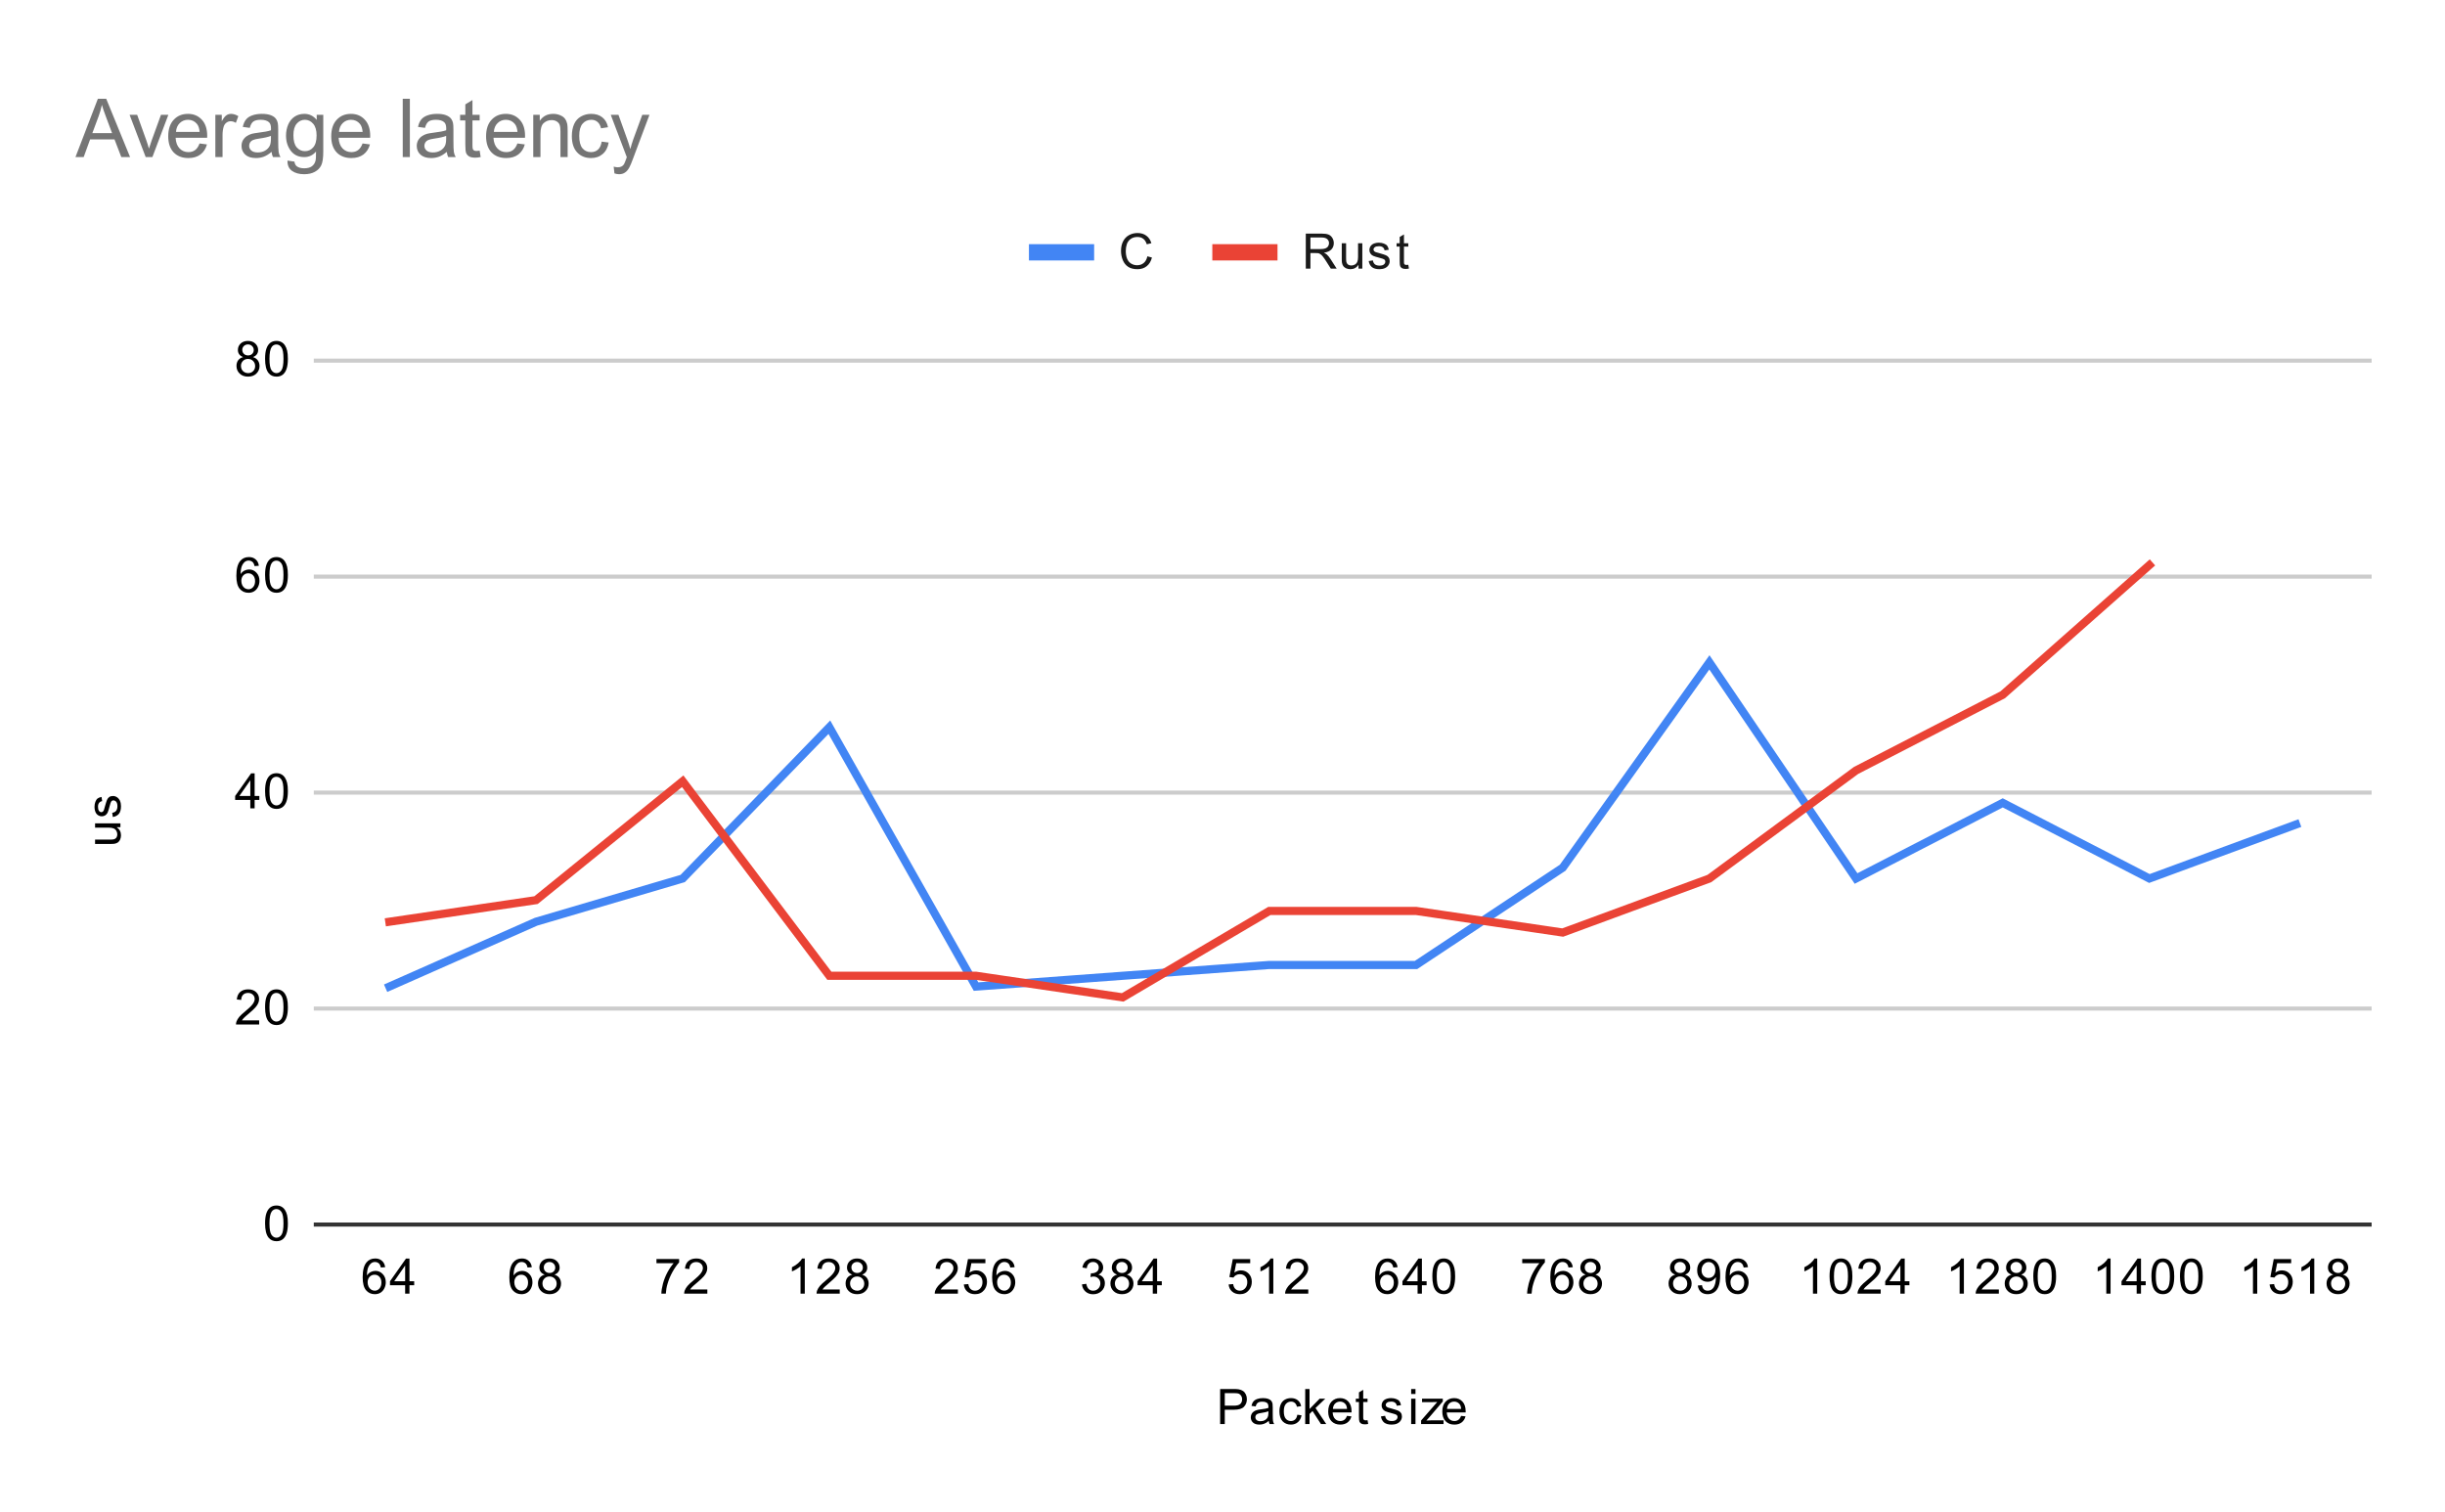 <svg version="1.1" viewBox="0.0 0.0 600.0 371.0" fill="none" stroke="none" stroke-linecap="square" stroke-miterlimit="10" width="600" height="371" xmlns:xlink="http://www.w3.org/1999/xlink" xmlns="http://www.w3.org/2000/svg"><path fill="#ffffff" d="M0 0L600.0 0L600.0 371.0L0 371.0L0 0Z" fill-rule="nonzero"/><path stroke="#333333" stroke-width="1.0" stroke-linecap="butt" d="M77.5 300.5L581.5 300.5" fill-rule="nonzero"/><path stroke="#cccccc" stroke-width="1.0" stroke-linecap="butt" d="M77.5 247.5L581.5 247.5" fill-rule="nonzero"/><path stroke="#cccccc" stroke-width="1.0" stroke-linecap="butt" d="M77.5 194.5L581.5 194.5" fill-rule="nonzero"/><path stroke="#cccccc" stroke-width="1.0" stroke-linecap="butt" d="M77.5 141.5L581.5 141.5" fill-rule="nonzero"/><path stroke="#cccccc" stroke-width="1.0" stroke-linecap="butt" d="M77.5 88.5L581.5 88.5" fill-rule="nonzero"/><clipPath id="id_0"><path d="M77.55 88.283L581.45 88.283L581.45 300.45L77.55 300.45L77.55 88.283Z" clip-rule="nonzero"/></clipPath><path stroke="#4285f4" stroke-width="2.0" stroke-linecap="butt" clip-path="url(#id_0)" d="M95.546 242.104L131.539 226.192L167.532 215.583L203.525 178.454L239.518 242.104L275.511 239.452L311.504 236.8L347.496 236.8L383.489 212.931L419.482 162.542L455.475 215.583L491.468 197.019L527.461 215.583L563.454 202.323" fill-rule="nonzero"/><path stroke="#ea4335" stroke-width="2.0" stroke-linecap="butt" clip-path="url(#id_0)" d="M95.546 226.192L131.539 220.887L167.532 191.715L203.525 239.452L239.518 239.452L275.511 244.756L311.504 223.54L347.496 223.54L383.489 228.844L419.482 215.583L455.475 189.062L491.468 170.498L527.461 138.673" fill-rule="nonzero"/><path fill="#000000" fill-opacity="0.0" clip-path="url(#id_0)" d="M98.546 242.104C98.546 243.761 97.203 245.104 95.546 245.104C93.89 245.104 92.546 243.761 92.546 242.104C92.546 240.447 93.89 239.104 95.546 239.104C97.203 239.104 98.546 240.447 98.546 242.104Z" fill-rule="nonzero"/><path fill="#000000" fill-opacity="0.0" clip-path="url(#id_0)" d="M134.539 226.192C134.539 227.849 133.196 229.192 131.539 229.192C129.882 229.192 128.539 227.849 128.539 226.192C128.539 224.535 129.882 223.192 131.539 223.192C133.196 223.192 134.539 224.535 134.539 226.192Z" fill-rule="nonzero"/><path fill="#000000" fill-opacity="0.0" clip-path="url(#id_0)" d="M170.532 215.583C170.532 217.24 169.189 218.583 167.532 218.583C165.875 218.583 164.532 217.24 164.532 215.583C164.532 213.926 165.875 212.583 167.532 212.583C169.189 212.583 170.532 213.926 170.532 215.583Z" fill-rule="nonzero"/><path fill="#000000" fill-opacity="0.0" clip-path="url(#id_0)" d="M206.525 178.454C206.525 180.111 205.182 181.454 203.525 181.454C201.868 181.454 200.525 180.111 200.525 178.454C200.525 176.797 201.868 175.454 203.525 175.454C205.182 175.454 206.525 176.797 206.525 178.454Z" fill-rule="nonzero"/><path fill="#000000" fill-opacity="0.0" clip-path="url(#id_0)" d="M242.518 242.104C242.518 243.761 241.175 245.104 239.518 245.104C237.861 245.104 236.518 243.761 236.518 242.104C236.518 240.447 237.861 239.104 239.518 239.104C241.175 239.104 242.518 240.447 242.518 242.104Z" fill-rule="nonzero"/><path fill="#000000" fill-opacity="0.0" clip-path="url(#id_0)" d="M278.511 239.452C278.511 241.109 277.168 242.452 275.511 242.452C273.854 242.452 272.511 241.109 272.511 239.452C272.511 237.795 273.854 236.452 275.511 236.452C277.168 236.452 278.511 237.795 278.511 239.452Z" fill-rule="nonzero"/><path fill="#000000" fill-opacity="0.0" clip-path="url(#id_0)" d="M314.504 236.8C314.504 238.457 313.16 239.8 311.504 239.8C309.847 239.8 308.504 238.457 308.504 236.8C308.504 235.143 309.847 233.8 311.504 233.8C313.16 233.8 314.504 235.143 314.504 236.8Z" fill-rule="nonzero"/><path fill="#000000" fill-opacity="0.0" clip-path="url(#id_0)" d="M350.496 236.8C350.496 238.457 349.153 239.8 347.496 239.8C345.84 239.8 344.496 238.457 344.496 236.8C344.496 235.143 345.84 233.8 347.496 233.8C349.153 233.8 350.496 235.143 350.496 236.8Z" fill-rule="nonzero"/><path fill="#000000" fill-opacity="0.0" clip-path="url(#id_0)" d="M386.489 212.931C386.489 214.588 385.146 215.931 383.489 215.931C381.832 215.931 380.489 214.588 380.489 212.931C380.489 211.274 381.832 209.931 383.489 209.931C385.146 209.931 386.489 211.274 386.489 212.931Z" fill-rule="nonzero"/><path fill="#000000" fill-opacity="0.0" clip-path="url(#id_0)" d="M422.482 162.542C422.482 164.199 421.139 165.542 419.482 165.542C417.825 165.542 416.482 164.199 416.482 162.542C416.482 160.885 417.825 159.542 419.482 159.542C421.139 159.542 422.482 160.885 422.482 162.542Z" fill-rule="nonzero"/><path fill="#000000" fill-opacity="0.0" clip-path="url(#id_0)" d="M458.475 215.583C458.475 217.24 457.132 218.583 455.475 218.583C453.818 218.583 452.475 217.24 452.475 215.583C452.475 213.926 453.818 212.583 455.475 212.583C457.132 212.583 458.475 213.926 458.475 215.583Z" fill-rule="nonzero"/><path fill="#000000" fill-opacity="0.0" clip-path="url(#id_0)" d="M494.468 197.019C494.468 198.676 493.125 200.019 491.468 200.019C489.811 200.019 488.468 198.676 488.468 197.019C488.468 195.362 489.811 194.019 491.468 194.019C493.125 194.019 494.468 195.362 494.468 197.019Z" fill-rule="nonzero"/><path fill="#000000" fill-opacity="0.0" clip-path="url(#id_0)" d="M530.461 215.583C530.461 217.24 529.118 218.583 527.461 218.583C525.804 218.583 524.461 217.24 524.461 215.583C524.461 213.926 525.804 212.583 527.461 212.583C529.118 212.583 530.461 213.926 530.461 215.583Z" fill-rule="nonzero"/><path fill="#000000" fill-opacity="0.0" clip-path="url(#id_0)" d="M566.454 202.323C566.454 203.98 565.11 205.323 563.454 205.323C561.797 205.323 560.454 203.98 560.454 202.323C560.454 200.666 561.797 199.323 563.454 199.323C565.11 199.323 566.454 200.666 566.454 202.323Z" fill-rule="nonzero"/><path fill="#000000" fill-opacity="0.0" clip-path="url(#id_0)" d="M98.546 226.192C98.546 227.849 97.203 229.192 95.546 229.192C93.89 229.192 92.546 227.849 92.546 226.192C92.546 224.535 93.89 223.192 95.546 223.192C97.203 223.192 98.546 224.535 98.546 226.192Z" fill-rule="nonzero"/><path fill="#000000" fill-opacity="0.0" clip-path="url(#id_0)" d="M134.539 220.887C134.539 222.544 133.196 223.887 131.539 223.887C129.882 223.887 128.539 222.544 128.539 220.887C128.539 219.231 129.882 217.887 131.539 217.887C133.196 217.887 134.539 219.231 134.539 220.887Z" fill-rule="nonzero"/><path fill="#000000" fill-opacity="0.0" clip-path="url(#id_0)" d="M170.532 191.715C170.532 193.371 169.189 194.715 167.532 194.715C165.875 194.715 164.532 193.371 164.532 191.715C164.532 190.058 165.875 188.715 167.532 188.715C169.189 188.715 170.532 190.058 170.532 191.715Z" fill-rule="nonzero"/><path fill="#000000" fill-opacity="0.0" clip-path="url(#id_0)" d="M206.525 239.452C206.525 241.109 205.182 242.452 203.525 242.452C201.868 242.452 200.525 241.109 200.525 239.452C200.525 237.795 201.868 236.452 203.525 236.452C205.182 236.452 206.525 237.795 206.525 239.452Z" fill-rule="nonzero"/><path fill="#000000" fill-opacity="0.0" clip-path="url(#id_0)" d="M242.518 239.452C242.518 241.109 241.175 242.452 239.518 242.452C237.861 242.452 236.518 241.109 236.518 239.452C236.518 237.795 237.861 236.452 239.518 236.452C241.175 236.452 242.518 237.795 242.518 239.452Z" fill-rule="nonzero"/><path fill="#000000" fill-opacity="0.0" clip-path="url(#id_0)" d="M278.511 244.756C278.511 246.413 277.168 247.756 275.511 247.756C273.854 247.756 272.511 246.413 272.511 244.756C272.511 243.099 273.854 241.756 275.511 241.756C277.168 241.756 278.511 243.099 278.511 244.756Z" fill-rule="nonzero"/><path fill="#000000" fill-opacity="0.0" clip-path="url(#id_0)" d="M314.504 223.54C314.504 225.196 313.16 226.54 311.504 226.54C309.847 226.54 308.504 225.196 308.504 223.54C308.504 221.883 309.847 220.54 311.504 220.54C313.16 220.54 314.504 221.883 314.504 223.54Z" fill-rule="nonzero"/><path fill="#000000" fill-opacity="0.0" clip-path="url(#id_0)" d="M350.496 223.54C350.496 225.196 349.153 226.54 347.496 226.54C345.84 226.54 344.496 225.196 344.496 223.54C344.496 221.883 345.84 220.54 347.496 220.54C349.153 220.54 350.496 221.883 350.496 223.54Z" fill-rule="nonzero"/><path fill="#000000" fill-opacity="0.0" clip-path="url(#id_0)" d="M386.489 228.844C386.489 230.501 385.146 231.844 383.489 231.844C381.832 231.844 380.489 230.501 380.489 228.844C380.489 227.187 381.832 225.844 383.489 225.844C385.146 225.844 386.489 227.187 386.489 228.844Z" fill-rule="nonzero"/><path fill="#000000" fill-opacity="0.0" clip-path="url(#id_0)" d="M422.482 215.583C422.482 217.24 421.139 218.583 419.482 218.583C417.825 218.583 416.482 217.24 416.482 215.583C416.482 213.926 417.825 212.583 419.482 212.583C421.139 212.583 422.482 213.926 422.482 215.583Z" fill-rule="nonzero"/><path fill="#000000" fill-opacity="0.0" clip-path="url(#id_0)" d="M458.475 189.062C458.475 190.719 457.132 192.062 455.475 192.062C453.818 192.062 452.475 190.719 452.475 189.062C452.475 187.406 453.818 186.062 455.475 186.062C457.132 186.062 458.475 187.406 458.475 189.062Z" fill-rule="nonzero"/><path fill="#000000" fill-opacity="0.0" clip-path="url(#id_0)" d="M494.468 170.498C494.468 172.155 493.125 173.498 491.468 173.498C489.811 173.498 488.468 172.155 488.468 170.498C488.468 168.841 489.811 167.498 491.468 167.498C493.125 167.498 494.468 168.841 494.468 170.498Z" fill-rule="nonzero"/><path fill="#000000" fill-opacity="0.0" clip-path="url(#id_0)" d="M530.461 138.673C530.461 140.33 529.118 141.673 527.461 141.673C525.804 141.673 524.461 140.33 524.461 138.673C524.461 137.016 525.804 135.673 527.461 135.673C529.118 135.673 530.461 137.016 530.461 138.673Z" fill-rule="nonzero"/><path fill="#000000" d="M299.422 349.45L299.422 340.856L302.672 340.856Q303.516 340.856 303.969 340.934Q304.609 341.044 305.031 341.341Q305.469 341.637 305.719 342.169Q305.984 342.7 305.984 343.341Q305.984 344.434 305.281 345.2Q304.594 345.95 302.766 345.95L300.562 345.95L300.562 349.45L299.422 349.45ZM300.562 344.95L302.781 344.95Q303.891 344.95 304.344 344.544Q304.812 344.122 304.812 343.372Q304.812 342.841 304.531 342.466Q304.266 342.075 303.828 341.95Q303.531 341.872 302.766 341.872L300.562 341.872L300.562 344.95ZM311.359 348.684Q310.766 349.184 310.219 349.387Q309.688 349.591 309.062 349.591Q308.031 349.591 307.484 349.091Q306.938 348.591 306.938 347.809Q306.938 347.356 307.141 346.981Q307.344 346.591 307.688 346.372Q308.031 346.137 308.453 346.028Q308.75 345.934 309.391 345.856Q310.656 345.716 311.266 345.497Q311.266 345.278 311.266 345.231Q311.266 344.575 310.969 344.309Q310.562 343.966 309.766 343.966Q309.031 343.966 308.672 344.231Q308.312 344.481 308.141 345.137L307.109 344.997Q307.25 344.341 307.578 343.934Q307.906 343.528 308.516 343.309Q309.125 343.091 309.922 343.091Q310.719 343.091 311.219 343.278Q311.719 343.466 311.953 343.747Q312.188 344.028 312.281 344.466Q312.328 344.731 312.328 345.434L312.328 346.841Q312.328 348.309 312.391 348.7Q312.469 349.091 312.672 349.45L311.562 349.45Q311.406 349.122 311.359 348.684ZM311.266 346.325Q310.688 346.559 309.547 346.731Q308.891 346.825 308.625 346.95Q308.359 347.059 308.203 347.278Q308.062 347.497 308.062 347.778Q308.062 348.2 308.375 348.481Q308.703 348.762 309.312 348.762Q309.922 348.762 310.391 348.497Q310.875 348.231 311.094 347.762Q311.266 347.403 311.266 346.716L311.266 346.325ZM318.359 347.169L319.391 347.309Q319.219 348.372 318.516 348.981Q317.812 349.591 316.797 349.591Q315.516 349.591 314.734 348.762Q313.969 347.919 313.969 346.356Q313.969 345.356 314.297 344.606Q314.641 343.841 315.312 343.466Q316.0 343.091 316.812 343.091Q317.812 343.091 318.453 343.606Q319.109 344.106 319.297 345.059L318.266 345.216Q318.125 344.591 317.75 344.278Q317.375 343.95 316.844 343.95Q316.047 343.95 315.547 344.528Q315.047 345.091 315.047 346.325Q315.047 347.591 315.531 348.153Q316.016 348.716 316.781 348.716Q317.406 348.716 317.812 348.341Q318.234 347.966 318.359 347.169ZM320.297 349.45L320.297 340.856L321.359 340.856L321.359 345.762L323.844 343.231L325.219 343.231L322.828 345.528L325.453 349.45L324.156 349.45L322.094 346.262L321.359 346.981L321.359 349.45L320.297 349.45ZM330.547 347.45L331.641 347.575Q331.391 348.528 330.688 349.059Q329.984 349.591 328.906 349.591Q327.547 349.591 326.734 348.747Q325.938 347.903 325.938 346.387Q325.938 344.825 326.75 343.966Q327.562 343.091 328.844 343.091Q330.094 343.091 330.875 343.934Q331.672 344.778 331.672 346.325Q331.672 346.419 331.672 346.606L327.031 346.606Q327.094 347.637 327.609 348.184Q328.125 348.716 328.906 348.716Q329.484 348.716 329.891 348.419Q330.312 348.106 330.547 347.45ZM327.094 345.747L330.562 345.747Q330.5 344.95 330.172 344.559Q329.656 343.95 328.859 343.95Q328.125 343.95 327.625 344.434Q327.141 344.919 327.094 345.747ZM335.594 348.512L335.75 349.434Q335.297 349.528 334.953 349.528Q334.375 349.528 334.062 349.356Q333.75 349.169 333.609 348.872Q333.484 348.575 333.484 347.622L333.484 344.044L332.719 344.044L332.719 343.231L333.484 343.231L333.484 341.684L334.531 341.059L334.531 343.231L335.594 343.231L335.594 344.044L334.531 344.044L334.531 347.684Q334.531 348.137 334.578 348.262Q334.641 348.387 334.766 348.466Q334.891 348.544 335.125 348.544Q335.312 348.544 335.594 348.512ZM338.875 347.591L339.906 347.434Q340.0 348.059 340.391 348.387Q340.797 348.716 341.531 348.716Q342.25 348.716 342.594 348.434Q342.953 348.137 342.953 347.731Q342.953 347.372 342.641 347.169Q342.422 347.028 341.562 346.809Q340.406 346.512 339.953 346.309Q339.516 346.091 339.281 345.716Q339.047 345.341 339.047 344.872Q339.047 344.466 339.234 344.106Q339.422 343.747 339.75 343.512Q340.0 343.341 340.422 343.216Q340.844 343.091 341.344 343.091Q342.062 343.091 342.609 343.309Q343.172 343.512 343.438 343.872Q343.703 344.231 343.797 344.825L342.766 344.966Q342.703 344.497 342.359 344.231Q342.031 343.95 341.406 343.95Q340.688 343.95 340.375 344.2Q340.062 344.434 340.062 344.762Q340.062 344.966 340.188 345.122Q340.328 345.294 340.594 345.403Q340.75 345.466 341.531 345.669Q342.656 345.981 343.094 346.169Q343.531 346.356 343.781 346.716Q344.031 347.075 344.031 347.622Q344.031 348.153 343.719 348.622Q343.422 349.075 342.844 349.341Q342.266 349.591 341.531 349.591Q340.312 349.591 339.672 349.091Q339.047 348.575 338.875 347.591ZM346.297 342.075L346.297 340.856L347.359 340.856L347.359 342.075L346.297 342.075ZM346.297 349.45L346.297 343.231L347.359 343.231L347.359 349.45L346.297 349.45ZM348.734 349.45L348.734 348.591L352.703 344.044Q352.016 344.075 351.5 344.075L348.969 344.075L348.969 343.231L354.062 343.231L354.062 343.919L350.688 347.872L350.031 348.591Q350.75 348.544 351.359 348.544L354.25 348.544L354.25 349.45L348.734 349.45ZM358.547 347.45L359.641 347.575Q359.391 348.528 358.688 349.059Q357.984 349.591 356.906 349.591Q355.547 349.591 354.734 348.747Q353.938 347.903 353.938 346.387Q353.938 344.825 354.75 343.966Q355.562 343.091 356.844 343.091Q358.094 343.091 358.875 343.934Q359.672 344.778 359.672 346.325Q359.672 346.419 359.672 346.606L355.031 346.606Q355.094 347.637 355.609 348.184Q356.125 348.716 356.906 348.716Q357.484 348.716 357.891 348.419Q358.312 348.106 358.547 347.45ZM355.094 345.747L358.562 345.747Q358.5 344.95 358.172 344.559Q357.656 343.95 356.859 343.95Q356.125 343.95 355.625 344.434Q355.141 344.919 355.094 345.747Z" fill-rule="nonzero"/><path fill="#000000" d="M29.55 202.992L28.628 202.992Q29.691 203.726 29.691 204.976Q29.691 205.523 29.488 206.007Q29.269 206.476 28.956 206.71Q28.628 206.945 28.159 207.039Q27.863 207.101 27.175 207.101L23.331 207.101L23.331 206.039L26.784 206.039Q27.597 206.039 27.894 205.976Q28.3 205.882 28.55 205.57Q28.784 205.242 28.784 204.757Q28.784 204.289 28.55 203.882Q28.3 203.46 27.878 203.289Q27.456 203.101 26.659 203.101L23.331 203.101L23.331 202.054L29.55 202.054L29.55 202.992ZM27.691 200.492L27.534 199.46Q28.159 199.367 28.488 198.976Q28.816 198.57 28.816 197.835Q28.816 197.117 28.534 196.773Q28.238 196.414 27.831 196.414Q27.472 196.414 27.269 196.726Q27.128 196.945 26.909 197.804Q26.613 198.96 26.409 199.414Q26.191 199.851 25.816 200.085Q25.441 200.32 24.972 200.32Q24.566 200.32 24.206 200.132Q23.847 199.945 23.613 199.617Q23.441 199.367 23.316 198.945Q23.191 198.523 23.191 198.023Q23.191 197.304 23.409 196.757Q23.613 196.195 23.972 195.929Q24.331 195.664 24.925 195.57L25.066 196.601Q24.597 196.664 24.331 197.007Q24.05 197.335 24.05 197.96Q24.05 198.679 24.3 198.992Q24.534 199.304 24.863 199.304Q25.066 199.304 25.222 199.179Q25.394 199.039 25.503 198.773Q25.566 198.617 25.769 197.835Q26.081 196.71 26.269 196.273Q26.456 195.835 26.816 195.585Q27.175 195.335 27.722 195.335Q28.253 195.335 28.722 195.648Q29.175 195.945 29.441 196.523Q29.691 197.101 29.691 197.835Q29.691 199.054 29.191 199.695Q28.675 200.32 27.691 200.492Z" fill-rule="nonzero"/><path fill="#000000" d="M65.05 300.216Q65.05 298.684 65.362 297.762Q65.675 296.825 66.284 296.325Q66.909 295.825 67.847 295.825Q68.534 295.825 69.05 296.106Q69.581 296.387 69.925 296.919Q70.269 297.434 70.456 298.184Q70.644 298.934 70.644 300.216Q70.644 301.731 70.331 302.653Q70.034 303.575 69.409 304.091Q68.8 304.591 67.847 304.591Q66.612 304.591 65.894 303.7Q65.05 302.637 65.05 300.216ZM66.128 300.216Q66.128 302.325 66.628 303.028Q67.128 303.731 67.847 303.731Q68.581 303.731 69.066 303.028Q69.566 302.325 69.566 300.216Q69.566 298.091 69.066 297.403Q68.581 296.7 67.831 296.7Q67.112 296.7 66.675 297.309Q66.128 298.091 66.128 300.216Z" fill-rule="nonzero"/><path fill="#000000" d="M63.597 250.393L63.597 251.408L57.909 251.408Q57.909 251.033 58.034 250.674Q58.253 250.096 58.722 249.533Q59.206 248.971 60.112 248.236Q61.519 247.08 62.003 246.408Q62.503 245.736 62.503 245.143Q62.503 244.518 62.05 244.096Q61.597 243.658 60.878 243.658Q60.112 243.658 59.659 244.111Q59.206 244.565 59.191 245.377L58.112 245.268Q58.222 244.049 58.941 243.424Q59.675 242.783 60.909 242.783Q62.144 242.783 62.862 243.471Q63.581 244.158 63.581 245.174Q63.581 245.69 63.362 246.19Q63.159 246.674 62.659 247.236Q62.175 247.783 61.05 248.736Q60.097 249.533 59.816 249.83Q59.55 250.111 59.378 250.393L63.597 250.393ZM65.05 247.174Q65.05 245.643 65.362 244.721Q65.675 243.783 66.284 243.283Q66.909 242.783 67.847 242.783Q68.534 242.783 69.05 243.065Q69.581 243.346 69.925 243.877Q70.269 244.393 70.456 245.143Q70.644 245.893 70.644 247.174Q70.644 248.69 70.331 249.611Q70.034 250.533 69.409 251.049Q68.8 251.549 67.847 251.549Q66.612 251.549 65.894 250.658Q65.05 249.596 65.05 247.174ZM66.128 247.174Q66.128 249.283 66.628 249.986Q67.128 250.69 67.847 250.69Q68.581 250.69 69.066 249.986Q69.566 249.283 69.566 247.174Q69.566 245.049 69.066 244.361Q68.581 243.658 67.831 243.658Q67.112 243.658 66.675 244.268Q66.128 245.049 66.128 247.174Z" fill-rule="nonzero"/><path fill="#000000" d="M61.425 198.367L61.425 196.304L57.706 196.304L57.706 195.335L61.628 189.773L62.487 189.773L62.487 195.335L63.644 195.335L63.644 196.304L62.487 196.304L62.487 198.367L61.425 198.367ZM61.425 195.335L61.425 191.476L58.737 195.335L61.425 195.335ZM65.05 194.132Q65.05 192.601 65.362 191.679Q65.675 190.742 66.284 190.242Q66.909 189.742 67.847 189.742Q68.534 189.742 69.05 190.023Q69.581 190.304 69.925 190.835Q70.269 191.351 70.456 192.101Q70.644 192.851 70.644 194.132Q70.644 195.648 70.331 196.57Q70.034 197.492 69.409 198.007Q68.8 198.507 67.847 198.507Q66.612 198.507 65.894 197.617Q65.05 196.554 65.05 194.132ZM66.128 194.132Q66.128 196.242 66.628 196.945Q67.128 197.648 67.847 197.648Q68.581 197.648 69.066 196.945Q69.566 196.242 69.566 194.132Q69.566 192.007 69.066 191.32Q68.581 190.617 67.831 190.617Q67.112 190.617 66.675 191.226Q66.128 192.007 66.128 194.132Z" fill-rule="nonzero"/><path fill="#000000" d="M63.519 138.841L62.472 138.919Q62.331 138.294 62.081 138.012Q61.644 137.559 61.019 137.559Q60.519 137.559 60.128 137.841Q59.644 138.216 59.347 138.919Q59.066 139.606 59.05 140.887Q59.425 140.309 59.972 140.028Q60.534 139.747 61.144 139.747Q62.191 139.747 62.925 140.528Q63.675 141.309 63.675 142.528Q63.675 143.341 63.316 144.044Q62.972 144.731 62.362 145.106Q61.753 145.466 60.987 145.466Q59.659 145.466 58.831 144.497Q58.003 143.528 58.003 141.309Q58.003 138.809 58.925 137.684Q59.722 136.7 61.081 136.7Q62.097 136.7 62.737 137.278Q63.394 137.841 63.519 138.841ZM59.222 142.544Q59.222 143.091 59.441 143.591Q59.675 144.075 60.081 144.341Q60.503 144.606 60.972 144.606Q61.628 144.606 62.112 144.075Q62.597 143.528 62.597 142.606Q62.597 141.716 62.112 141.2Q61.644 140.684 60.925 140.684Q60.206 140.684 59.706 141.2Q59.222 141.716 59.222 142.544ZM65.05 141.091Q65.05 139.559 65.362 138.637Q65.675 137.7 66.284 137.2Q66.909 136.7 67.847 136.7Q68.534 136.7 69.05 136.981Q69.581 137.262 69.925 137.794Q70.269 138.309 70.456 139.059Q70.644 139.809 70.644 141.091Q70.644 142.606 70.331 143.528Q70.034 144.45 69.409 144.966Q68.8 145.466 67.847 145.466Q66.612 145.466 65.894 144.575Q65.05 143.512 65.05 141.091ZM66.128 141.091Q66.128 143.2 66.628 143.903Q67.128 144.606 67.847 144.606Q68.581 144.606 69.066 143.903Q69.566 143.2 69.566 141.091Q69.566 138.966 69.066 138.278Q68.581 137.575 67.831 137.575Q67.112 137.575 66.675 138.184Q66.128 138.966 66.128 141.091Z" fill-rule="nonzero"/><path fill="#000000" d="M59.675 87.627Q59.019 87.377 58.691 86.94Q58.378 86.486 58.378 85.877Q58.378 84.94 59.05 84.299Q59.737 83.658 60.847 83.658Q61.972 83.658 62.659 84.315Q63.347 84.971 63.347 85.908Q63.347 86.502 63.034 86.94Q62.722 87.377 62.081 87.627Q62.878 87.877 63.284 88.455Q63.691 89.033 63.691 89.83Q63.691 90.924 62.909 91.674Q62.144 92.424 60.862 92.424Q59.597 92.424 58.816 91.674Q58.034 90.924 58.034 89.799Q58.034 88.955 58.456 88.393Q58.894 87.83 59.675 87.627ZM59.456 85.83Q59.456 86.44 59.847 86.83Q60.253 87.221 60.878 87.221Q61.487 87.221 61.878 86.846Q62.269 86.455 62.269 85.893Q62.269 85.315 61.862 84.924Q61.456 84.518 60.862 84.518Q60.253 84.518 59.847 84.908Q59.456 85.299 59.456 85.83ZM59.128 89.799Q59.128 90.252 59.331 90.674Q59.55 91.096 59.972 91.33Q60.394 91.565 60.878 91.565Q61.628 91.565 62.112 91.08Q62.612 90.596 62.612 89.846Q62.612 89.08 62.112 88.58Q61.612 88.08 60.847 88.08Q60.097 88.08 59.612 88.58Q59.128 89.065 59.128 89.799ZM65.05 88.049Q65.05 86.518 65.362 85.596Q65.675 84.658 66.284 84.158Q66.909 83.658 67.847 83.658Q68.534 83.658 69.05 83.94Q69.581 84.221 69.925 84.752Q70.269 85.268 70.456 86.018Q70.644 86.768 70.644 88.049Q70.644 89.565 70.331 90.486Q70.034 91.408 69.409 91.924Q68.8 92.424 67.847 92.424Q66.612 92.424 65.894 91.533Q65.05 90.471 65.05 88.049ZM66.128 88.049Q66.128 90.158 66.628 90.861Q67.128 91.565 67.847 91.565Q68.581 91.565 69.066 90.861Q69.566 90.158 69.566 88.049Q69.566 85.924 69.066 85.236Q68.581 84.533 67.831 84.533Q67.112 84.533 66.675 85.143Q66.128 85.924 66.128 88.049Z" fill-rule="nonzero"/><path fill="#000000" d="M94.515 310.966L93.468 311.044Q93.328 310.419 93.078 310.137Q92.64 309.684 92.015 309.684Q91.515 309.684 91.125 309.966Q90.64 310.341 90.343 311.044Q90.062 311.731 90.046 313.012Q90.421 312.434 90.968 312.153Q91.531 311.872 92.14 311.872Q93.187 311.872 93.921 312.653Q94.671 313.434 94.671 314.653Q94.671 315.466 94.312 316.169Q93.968 316.856 93.359 317.231Q92.75 317.591 91.984 317.591Q90.656 317.591 89.828 316.622Q89 315.653 89 313.434Q89 310.934 89.921 309.809Q90.718 308.825 92.078 308.825Q93.093 308.825 93.734 309.403Q94.39 309.966 94.515 310.966ZM90.218 314.669Q90.218 315.216 90.437 315.716Q90.671 316.2 91.078 316.466Q91.5 316.731 91.968 316.731Q92.625 316.731 93.109 316.2Q93.593 315.653 93.593 314.731Q93.593 313.841 93.109 313.325Q92.64 312.809 91.921 312.809Q91.203 312.809 90.703 313.325Q90.218 313.841 90.218 314.669ZM99.421 317.45L99.421 315.387L95.703 315.387L95.703 314.419L99.625 308.856L100.484 308.856L100.484 314.419L101.64 314.419L101.64 315.387L100.484 315.387L100.484 317.45L99.421 317.45ZM99.421 314.419L99.421 310.559L96.734 314.419L99.421 314.419Z" fill-rule="nonzero"/><path fill="#000000" d="M130.508 310.966L129.461 311.044Q129.321 310.419 129.071 310.137Q128.633 309.684 128.008 309.684Q127.508 309.684 127.117 309.966Q126.633 310.341 126.336 311.044Q126.055 311.731 126.039 313.012Q126.414 312.434 126.961 312.153Q127.524 311.872 128.133 311.872Q129.18 311.872 129.914 312.653Q130.664 313.434 130.664 314.653Q130.664 315.466 130.305 316.169Q129.961 316.856 129.352 317.231Q128.742 317.591 127.977 317.591Q126.649 317.591 125.821 316.622Q124.992 315.653 124.992 313.434Q124.992 310.934 125.914 309.809Q126.711 308.825 128.071 308.825Q129.086 308.825 129.727 309.403Q130.383 309.966 130.508 310.966ZM126.211 314.669Q126.211 315.216 126.43 315.716Q126.664 316.2 127.071 316.466Q127.492 316.731 127.961 316.731Q128.617 316.731 129.102 316.2Q129.586 315.653 129.586 314.731Q129.586 313.841 129.102 313.325Q128.633 312.809 127.914 312.809Q127.196 312.809 126.696 313.325Q126.211 313.841 126.211 314.669ZM133.664 312.794Q133.008 312.544 132.68 312.106Q132.367 311.653 132.367 311.044Q132.367 310.106 133.039 309.466Q133.727 308.825 134.836 308.825Q135.961 308.825 136.649 309.481Q137.336 310.137 137.336 311.075Q137.336 311.669 137.024 312.106Q136.711 312.544 136.071 312.794Q136.867 313.044 137.274 313.622Q137.68 314.2 137.68 314.997Q137.68 316.091 136.899 316.841Q136.133 317.591 134.852 317.591Q133.586 317.591 132.805 316.841Q132.024 316.091 132.024 314.966Q132.024 314.122 132.446 313.559Q132.883 312.997 133.664 312.794ZM133.446 310.997Q133.446 311.606 133.836 311.997Q134.242 312.387 134.867 312.387Q135.477 312.387 135.867 312.012Q136.258 311.622 136.258 311.059Q136.258 310.481 135.852 310.091Q135.446 309.684 134.852 309.684Q134.242 309.684 133.836 310.075Q133.446 310.466 133.446 310.997ZM133.117 314.966Q133.117 315.419 133.321 315.841Q133.539 316.262 133.961 316.497Q134.383 316.731 134.867 316.731Q135.617 316.731 136.102 316.247Q136.602 315.762 136.602 315.012Q136.602 314.247 136.102 313.747Q135.602 313.247 134.836 313.247Q134.086 313.247 133.602 313.747Q133.117 314.231 133.117 314.966Z" fill-rule="nonzero"/><path fill="#000000" d="M161.095 309.981L161.095 308.966L166.657 308.966L166.657 309.794Q165.845 310.669 165.032 312.122Q164.235 313.559 163.798 315.091Q163.47 316.169 163.392 317.45L162.298 317.45Q162.313 316.434 162.688 314.997Q163.079 313.559 163.782 312.231Q164.501 310.903 165.313 309.981L161.095 309.981ZM173.579 316.434L173.579 317.45L167.892 317.45Q167.892 317.075 168.017 316.716Q168.235 316.137 168.704 315.575Q169.188 315.012 170.095 314.278Q171.501 313.122 171.985 312.45Q172.485 311.778 172.485 311.184Q172.485 310.559 172.032 310.137Q171.579 309.7 170.86 309.7Q170.095 309.7 169.642 310.153Q169.188 310.606 169.173 311.419L168.095 311.309Q168.204 310.091 168.923 309.466Q169.657 308.825 170.892 308.825Q172.126 308.825 172.845 309.512Q173.563 310.2 173.563 311.216Q173.563 311.731 173.345 312.231Q173.142 312.716 172.642 313.278Q172.157 313.825 171.032 314.778Q170.079 315.575 169.798 315.872Q169.532 316.153 169.36 316.434L173.579 316.434Z" fill-rule="nonzero"/><path fill="#000000" d="M197.494 317.45L196.447 317.45L196.447 310.731Q196.056 311.091 195.431 311.466Q194.822 311.825 194.338 311.997L194.338 310.981Q195.213 310.559 195.869 309.981Q196.541 309.387 196.822 308.825L197.494 308.825L197.494 317.45ZM206.072 316.434L206.072 317.45L200.384 317.45Q200.384 317.075 200.509 316.716Q200.728 316.137 201.197 315.575Q201.681 315.012 202.588 314.278Q203.994 313.122 204.478 312.45Q204.978 311.778 204.978 311.184Q204.978 310.559 204.525 310.137Q204.072 309.7 203.353 309.7Q202.588 309.7 202.134 310.153Q201.681 310.606 201.666 311.419L200.588 311.309Q200.697 310.091 201.416 309.466Q202.15 308.825 203.384 308.825Q204.619 308.825 205.338 309.512Q206.056 310.2 206.056 311.216Q206.056 311.731 205.838 312.231Q205.634 312.716 205.134 313.278Q204.65 313.825 203.525 314.778Q202.572 315.575 202.291 315.872Q202.025 316.153 201.853 316.434L206.072 316.434ZM209.15 312.794Q208.494 312.544 208.166 312.106Q207.853 311.653 207.853 311.044Q207.853 310.106 208.525 309.466Q209.213 308.825 210.322 308.825Q211.447 308.825 212.134 309.481Q212.822 310.137 212.822 311.075Q212.822 311.669 212.509 312.106Q212.197 312.544 211.556 312.794Q212.353 313.044 212.759 313.622Q213.166 314.2 213.166 314.997Q213.166 316.091 212.384 316.841Q211.619 317.591 210.338 317.591Q209.072 317.591 208.291 316.841Q207.509 316.091 207.509 314.966Q207.509 314.122 207.931 313.559Q208.369 312.997 209.15 312.794ZM208.931 310.997Q208.931 311.606 209.322 311.997Q209.728 312.387 210.353 312.387Q210.963 312.387 211.353 312.012Q211.744 311.622 211.744 311.059Q211.744 310.481 211.338 310.091Q210.931 309.684 210.338 309.684Q209.728 309.684 209.322 310.075Q208.931 310.466 208.931 310.997ZM208.603 314.966Q208.603 315.419 208.806 315.841Q209.025 316.262 209.447 316.497Q209.869 316.731 210.353 316.731Q211.103 316.731 211.588 316.247Q212.088 315.762 212.088 315.012Q212.088 314.247 211.588 313.747Q211.088 313.247 210.322 313.247Q209.572 313.247 209.088 313.747Q208.603 314.231 208.603 314.966Z" fill-rule="nonzero"/><path fill="#000000" d="M235.065 316.434L235.065 317.45L229.377 317.45Q229.377 317.075 229.502 316.716Q229.721 316.137 230.19 315.575Q230.674 315.012 231.58 314.278Q232.987 313.122 233.471 312.45Q233.971 311.778 233.971 311.184Q233.971 310.559 233.518 310.137Q233.065 309.7 232.346 309.7Q231.58 309.7 231.127 310.153Q230.674 310.606 230.658 311.419L229.58 311.309Q229.69 310.091 230.408 309.466Q231.143 308.825 232.377 308.825Q233.612 308.825 234.33 309.512Q235.049 310.2 235.049 311.216Q235.049 311.731 234.83 312.231Q234.627 312.716 234.127 313.278Q233.643 313.825 232.518 314.778Q231.565 315.575 231.283 315.872Q231.018 316.153 230.846 316.434L235.065 316.434ZM236.518 315.2L237.627 315.106Q237.752 315.919 238.19 316.325Q238.643 316.731 239.283 316.731Q240.033 316.731 240.565 316.153Q241.096 315.575 241.096 314.637Q241.096 313.731 240.58 313.216Q240.08 312.684 239.252 312.684Q238.752 312.684 238.33 312.919Q237.924 313.153 237.69 313.512L236.705 313.387L237.533 308.981L241.815 308.981L241.815 309.981L238.377 309.981L237.924 312.294Q238.69 311.747 239.533 311.747Q240.658 311.747 241.424 312.528Q242.205 313.309 242.205 314.544Q242.205 315.7 241.533 316.559Q240.705 317.591 239.283 317.591Q238.112 317.591 237.362 316.934Q236.627 316.278 236.518 315.2ZM248.987 310.966L247.94 311.044Q247.799 310.419 247.549 310.137Q247.112 309.684 246.487 309.684Q245.987 309.684 245.596 309.966Q245.112 310.341 244.815 311.044Q244.533 311.731 244.518 313.012Q244.893 312.434 245.44 312.153Q246.002 311.872 246.612 311.872Q247.658 311.872 248.393 312.653Q249.143 313.434 249.143 314.653Q249.143 315.466 248.783 316.169Q248.44 316.856 247.83 317.231Q247.221 317.591 246.455 317.591Q245.127 317.591 244.299 316.622Q243.471 315.653 243.471 313.434Q243.471 310.934 244.393 309.809Q245.19 308.825 246.549 308.825Q247.565 308.825 248.205 309.403Q248.862 309.966 248.987 310.966ZM244.69 314.669Q244.69 315.216 244.908 315.716Q245.143 316.2 245.549 316.466Q245.971 316.731 246.44 316.731Q247.096 316.731 247.58 316.2Q248.065 315.653 248.065 314.731Q248.065 313.841 247.58 313.325Q247.112 312.809 246.393 312.809Q245.674 312.809 245.174 313.325Q244.69 313.841 244.69 314.669Z" fill-rule="nonzero"/><path fill="#000000" d="M265.511 315.184L266.573 315.044Q266.745 315.934 267.183 316.341Q267.62 316.731 268.245 316.731Q268.995 316.731 269.511 316.216Q270.026 315.7 270.026 314.934Q270.026 314.216 269.542 313.747Q269.073 313.262 268.339 313.262Q268.042 313.262 267.589 313.387L267.714 312.45Q267.823 312.466 267.886 312.466Q268.558 312.466 269.089 312.122Q269.636 311.762 269.636 311.028Q269.636 310.45 269.245 310.075Q268.854 309.684 268.229 309.684Q267.62 309.684 267.198 310.075Q266.792 310.466 266.683 311.231L265.62 311.044Q265.808 309.997 266.495 309.419Q267.183 308.825 268.198 308.825Q268.901 308.825 269.495 309.137Q270.089 309.434 270.401 309.95Q270.714 310.466 270.714 311.059Q270.714 311.606 270.417 312.075Q270.12 312.528 269.542 312.794Q270.292 312.966 270.714 313.528Q271.136 314.075 271.136 314.919Q271.136 316.044 270.308 316.825Q269.495 317.606 268.245 317.606Q267.12 317.606 266.37 316.934Q265.62 316.247 265.511 315.184ZM274.136 312.794Q273.479 312.544 273.151 312.106Q272.839 311.653 272.839 311.044Q272.839 310.106 273.511 309.466Q274.198 308.825 275.308 308.825Q276.433 308.825 277.12 309.481Q277.808 310.137 277.808 311.075Q277.808 311.669 277.495 312.106Q277.183 312.544 276.542 312.794Q277.339 313.044 277.745 313.622Q278.151 314.2 278.151 314.997Q278.151 316.091 277.37 316.841Q276.604 317.591 275.323 317.591Q274.058 317.591 273.276 316.841Q272.495 316.091 272.495 314.966Q272.495 314.122 272.917 313.559Q273.354 312.997 274.136 312.794ZM273.917 310.997Q273.917 311.606 274.308 311.997Q274.714 312.387 275.339 312.387Q275.948 312.387 276.339 312.012Q276.729 311.622 276.729 311.059Q276.729 310.481 276.323 310.091Q275.917 309.684 275.323 309.684Q274.714 309.684 274.308 310.075Q273.917 310.466 273.917 310.997ZM273.589 314.966Q273.589 315.419 273.792 315.841Q274.011 316.262 274.433 316.497Q274.854 316.731 275.339 316.731Q276.089 316.731 276.573 316.247Q277.073 315.762 277.073 315.012Q277.073 314.247 276.573 313.747Q276.073 313.247 275.308 313.247Q274.558 313.247 274.073 313.747Q273.589 314.231 273.589 314.966ZM282.886 317.45L282.886 315.387L279.167 315.387L279.167 314.419L283.089 308.856L283.948 308.856L283.948 314.419L285.104 314.419L285.104 315.387L283.948 315.387L283.948 317.45L282.886 317.45ZM282.886 314.419L282.886 310.559L280.198 314.419L282.886 314.419Z" fill-rule="nonzero"/><path fill="#000000" d="M301.504 315.2L302.613 315.106Q302.738 315.919 303.175 316.325Q303.629 316.731 304.269 316.731Q305.019 316.731 305.55 316.153Q306.082 315.575 306.082 314.637Q306.082 313.731 305.566 313.216Q305.066 312.684 304.238 312.684Q303.738 312.684 303.316 312.919Q302.91 313.153 302.675 313.512L301.691 313.387L302.519 308.981L306.8 308.981L306.8 309.981L303.363 309.981L302.91 312.294Q303.675 311.747 304.519 311.747Q305.644 311.747 306.41 312.528Q307.191 313.309 307.191 314.544Q307.191 315.7 306.519 316.559Q305.691 317.591 304.269 317.591Q303.097 317.591 302.347 316.934Q301.613 316.278 301.504 315.2ZM312.472 317.45L311.425 317.45L311.425 310.731Q311.035 311.091 310.41 311.466Q309.8 311.825 309.316 311.997L309.316 310.981Q310.191 310.559 310.847 309.981Q311.519 309.387 311.8 308.825L312.472 308.825L312.472 317.45ZM321.05 316.434L321.05 317.45L315.363 317.45Q315.363 317.075 315.488 316.716Q315.707 316.137 316.175 315.575Q316.66 315.012 317.566 314.278Q318.972 313.122 319.457 312.45Q319.957 311.778 319.957 311.184Q319.957 310.559 319.504 310.137Q319.05 309.7 318.332 309.7Q317.566 309.7 317.113 310.153Q316.66 310.606 316.644 311.419L315.566 311.309Q315.675 310.091 316.394 309.466Q317.129 308.825 318.363 308.825Q319.597 308.825 320.316 309.512Q321.035 310.2 321.035 311.216Q321.035 311.731 320.816 312.231Q320.613 312.716 320.113 313.278Q319.629 313.825 318.504 314.778Q317.55 315.575 317.269 315.872Q317.004 316.153 316.832 316.434L321.05 316.434Z" fill-rule="nonzero"/><path fill="#000000" d="M342.965 310.966L341.918 311.044Q341.778 310.419 341.528 310.137Q341.09 309.684 340.465 309.684Q339.965 309.684 339.575 309.966Q339.09 310.341 338.793 311.044Q338.512 311.731 338.496 313.012Q338.871 312.434 339.418 312.153Q339.981 311.872 340.59 311.872Q341.637 311.872 342.371 312.653Q343.121 313.434 343.121 314.653Q343.121 315.466 342.762 316.169Q342.418 316.856 341.809 317.231Q341.2 317.591 340.434 317.591Q339.106 317.591 338.278 316.622Q337.45 315.653 337.45 313.434Q337.45 310.934 338.371 309.809Q339.168 308.825 340.528 308.825Q341.543 308.825 342.184 309.403Q342.84 309.966 342.965 310.966ZM338.668 314.669Q338.668 315.216 338.887 315.716Q339.121 316.2 339.528 316.466Q339.95 316.731 340.418 316.731Q341.075 316.731 341.559 316.2Q342.043 315.653 342.043 314.731Q342.043 313.841 341.559 313.325Q341.09 312.809 340.371 312.809Q339.653 312.809 339.153 313.325Q338.668 313.841 338.668 314.669ZM347.871 317.45L347.871 315.387L344.153 315.387L344.153 314.419L348.075 308.856L348.934 308.856L348.934 314.419L350.09 314.419L350.09 315.387L348.934 315.387L348.934 317.45L347.871 317.45ZM347.871 314.419L347.871 310.559L345.184 314.419L347.871 314.419ZM351.496 313.216Q351.496 311.684 351.809 310.762Q352.121 309.825 352.731 309.325Q353.356 308.825 354.293 308.825Q354.981 308.825 355.496 309.106Q356.028 309.387 356.371 309.919Q356.715 310.434 356.903 311.184Q357.09 311.934 357.09 313.216Q357.09 314.731 356.778 315.653Q356.481 316.575 355.856 317.091Q355.246 317.591 354.293 317.591Q353.059 317.591 352.34 316.7Q351.496 315.637 351.496 313.216ZM352.575 313.216Q352.575 315.325 353.075 316.028Q353.575 316.731 354.293 316.731Q355.028 316.731 355.512 316.028Q356.012 315.325 356.012 313.216Q356.012 311.091 355.512 310.403Q355.028 309.7 354.278 309.7Q353.559 309.7 353.121 310.309Q352.575 311.091 352.575 313.216Z" fill-rule="nonzero"/><path fill="#000000" d="M373.552 309.981L373.552 308.966L379.114 308.966L379.114 309.794Q378.302 310.669 377.489 312.122Q376.692 313.559 376.255 315.091Q375.927 316.169 375.849 317.45L374.755 317.45Q374.771 316.434 375.146 314.997Q375.536 313.559 376.239 312.231Q376.958 310.903 377.771 309.981L373.552 309.981ZM385.958 310.966L384.911 311.044Q384.771 310.419 384.521 310.137Q384.083 309.684 383.458 309.684Q382.958 309.684 382.567 309.966Q382.083 310.341 381.786 311.044Q381.505 311.731 381.489 313.012Q381.864 312.434 382.411 312.153Q382.974 311.872 383.583 311.872Q384.63 311.872 385.364 312.653Q386.114 313.434 386.114 314.653Q386.114 315.466 385.755 316.169Q385.411 316.856 384.802 317.231Q384.192 317.591 383.427 317.591Q382.099 317.591 381.271 316.622Q380.442 315.653 380.442 313.434Q380.442 310.934 381.364 309.809Q382.161 308.825 383.521 308.825Q384.536 308.825 385.177 309.403Q385.833 309.966 385.958 310.966ZM381.661 314.669Q381.661 315.216 381.88 315.716Q382.114 316.2 382.521 316.466Q382.942 316.731 383.411 316.731Q384.067 316.731 384.552 316.2Q385.036 315.653 385.036 314.731Q385.036 313.841 384.552 313.325Q384.083 312.809 383.364 312.809Q382.646 312.809 382.146 313.325Q381.661 313.841 381.661 314.669ZM389.114 312.794Q388.458 312.544 388.13 312.106Q387.817 311.653 387.817 311.044Q387.817 310.106 388.489 309.466Q389.177 308.825 390.286 308.825Q391.411 308.825 392.099 309.481Q392.786 310.137 392.786 311.075Q392.786 311.669 392.474 312.106Q392.161 312.544 391.521 312.794Q392.317 313.044 392.724 313.622Q393.13 314.2 393.13 314.997Q393.13 316.091 392.349 316.841Q391.583 317.591 390.302 317.591Q389.036 317.591 388.255 316.841Q387.474 316.091 387.474 314.966Q387.474 314.122 387.896 313.559Q388.333 312.997 389.114 312.794ZM388.896 310.997Q388.896 311.606 389.286 311.997Q389.692 312.387 390.317 312.387Q390.927 312.387 391.317 312.012Q391.708 311.622 391.708 311.059Q391.708 310.481 391.302 310.091Q390.896 309.684 390.302 309.684Q389.692 309.684 389.286 310.075Q388.896 310.466 388.896 310.997ZM388.567 314.966Q388.567 315.419 388.771 315.841Q388.989 316.262 389.411 316.497Q389.833 316.731 390.317 316.731Q391.067 316.731 391.552 316.247Q392.052 315.762 392.052 315.012Q392.052 314.247 391.552 313.747Q391.052 313.247 390.286 313.247Q389.536 313.247 389.052 313.747Q388.567 314.231 388.567 314.966Z" fill-rule="nonzero"/><path fill="#000000" d="M411.107 312.794Q410.451 312.544 410.123 312.106Q409.81 311.653 409.81 311.044Q409.81 310.106 410.482 309.466Q411.17 308.825 412.279 308.825Q413.404 308.825 414.092 309.481Q414.779 310.137 414.779 311.075Q414.779 311.669 414.467 312.106Q414.154 312.544 413.513 312.794Q414.31 313.044 414.717 313.622Q415.123 314.2 415.123 314.997Q415.123 316.091 414.342 316.841Q413.576 317.591 412.295 317.591Q411.029 317.591 410.248 316.841Q409.467 316.091 409.467 314.966Q409.467 314.122 409.888 313.559Q410.326 312.997 411.107 312.794ZM410.888 310.997Q410.888 311.606 411.279 311.997Q411.685 312.387 412.31 312.387Q412.92 312.387 413.31 312.012Q413.701 311.622 413.701 311.059Q413.701 310.481 413.295 310.091Q412.888 309.684 412.295 309.684Q411.685 309.684 411.279 310.075Q410.888 310.466 410.888 310.997ZM410.56 314.966Q410.56 315.419 410.763 315.841Q410.982 316.262 411.404 316.497Q411.826 316.731 412.31 316.731Q413.06 316.731 413.545 316.247Q414.045 315.762 414.045 315.012Q414.045 314.247 413.545 313.747Q413.045 313.247 412.279 313.247Q411.529 313.247 411.045 313.747Q410.56 314.231 410.56 314.966ZM416.638 315.466L417.654 315.372Q417.779 316.091 418.138 316.419Q418.513 316.731 419.076 316.731Q419.56 316.731 419.92 316.512Q420.295 316.278 420.529 315.919Q420.763 315.544 420.92 314.919Q421.076 314.278 421.076 313.622Q421.076 313.544 421.076 313.403Q420.763 313.903 420.217 314.231Q419.67 314.544 419.029 314.544Q417.951 314.544 417.217 313.778Q416.482 312.997 416.482 311.731Q416.482 310.419 417.248 309.622Q418.029 308.825 419.185 308.825Q420.013 308.825 420.701 309.278Q421.404 309.731 421.763 310.575Q422.123 311.403 422.123 312.981Q422.123 314.622 421.763 315.606Q421.42 316.575 420.701 317.091Q419.998 317.591 419.06 317.591Q418.045 317.591 417.404 317.044Q416.763 316.481 416.638 315.466ZM420.951 311.669Q420.951 310.762 420.467 310.231Q419.998 309.7 419.31 309.7Q418.607 309.7 418.076 310.278Q417.56 310.841 417.56 311.762Q417.56 312.575 418.06 313.091Q418.56 313.606 419.279 313.606Q420.013 313.606 420.482 313.091Q420.951 312.575 420.951 311.669ZM428.951 310.966L427.904 311.044Q427.763 310.419 427.513 310.137Q427.076 309.684 426.451 309.684Q425.951 309.684 425.56 309.966Q425.076 310.341 424.779 311.044Q424.498 311.731 424.482 313.012Q424.857 312.434 425.404 312.153Q425.967 311.872 426.576 311.872Q427.623 311.872 428.357 312.653Q429.107 313.434 429.107 314.653Q429.107 315.466 428.748 316.169Q428.404 316.856 427.795 317.231Q427.185 317.591 426.42 317.591Q425.092 317.591 424.263 316.622Q423.435 315.653 423.435 313.434Q423.435 310.934 424.357 309.809Q425.154 308.825 426.513 308.825Q427.529 308.825 428.17 309.403Q428.826 309.966 428.951 310.966ZM424.654 314.669Q424.654 315.216 424.873 315.716Q425.107 316.2 425.513 316.466Q425.935 316.731 426.404 316.731Q427.06 316.731 427.545 316.2Q428.029 315.653 428.029 314.731Q428.029 313.841 427.545 313.325Q427.076 312.809 426.357 312.809Q425.638 312.809 425.138 313.325Q424.654 313.841 424.654 314.669Z" fill-rule="nonzero"/><path fill="#000000" d="M445.944 317.45L444.897 317.45L444.897 310.731Q444.506 311.091 443.881 311.466Q443.272 311.825 442.788 311.997L442.788 310.981Q443.663 310.559 444.319 309.981Q444.991 309.387 445.272 308.825L445.944 308.825L445.944 317.45ZM448.975 313.216Q448.975 311.684 449.288 310.762Q449.6 309.825 450.209 309.325Q450.834 308.825 451.772 308.825Q452.459 308.825 452.975 309.106Q453.506 309.387 453.85 309.919Q454.194 310.434 454.381 311.184Q454.569 311.934 454.569 313.216Q454.569 314.731 454.256 315.653Q453.959 316.575 453.334 317.091Q452.725 317.591 451.772 317.591Q450.538 317.591 449.819 316.7Q448.975 315.637 448.975 313.216ZM450.053 313.216Q450.053 315.325 450.553 316.028Q451.053 316.731 451.772 316.731Q452.506 316.731 452.991 316.028Q453.491 315.325 453.491 313.216Q453.491 311.091 452.991 310.403Q452.506 309.7 451.756 309.7Q451.038 309.7 450.6 310.309Q450.053 311.091 450.053 313.216ZM461.522 316.434L461.522 317.45L455.834 317.45Q455.834 317.075 455.959 316.716Q456.178 316.137 456.647 315.575Q457.131 315.012 458.038 314.278Q459.444 313.122 459.928 312.45Q460.428 311.778 460.428 311.184Q460.428 310.559 459.975 310.137Q459.522 309.7 458.803 309.7Q458.038 309.7 457.584 310.153Q457.131 310.606 457.116 311.419L456.038 311.309Q456.147 310.091 456.866 309.466Q457.6 308.825 458.834 308.825Q460.069 308.825 460.788 309.512Q461.506 310.2 461.506 311.216Q461.506 311.731 461.288 312.231Q461.084 312.716 460.584 313.278Q460.1 313.825 458.975 314.778Q458.022 315.575 457.741 315.872Q457.475 316.153 457.303 316.434L461.522 316.434ZM466.35 317.45L466.35 315.387L462.631 315.387L462.631 314.419L466.553 308.856L467.413 308.856L467.413 314.419L468.569 314.419L468.569 315.387L467.413 315.387L467.413 317.45L466.35 317.45ZM466.35 314.419L466.35 310.559L463.663 314.419L466.35 314.419Z" fill-rule="nonzero"/><path fill="#000000" d="M481.937 317.45L480.89 317.45L480.89 310.731Q480.499 311.091 479.874 311.466Q479.265 311.825 478.78 311.997L478.78 310.981Q479.655 310.559 480.312 309.981Q480.983 309.387 481.265 308.825L481.937 308.825L481.937 317.45ZM490.515 316.434L490.515 317.45L484.827 317.45Q484.827 317.075 484.952 316.716Q485.171 316.137 485.64 315.575Q486.124 315.012 487.03 314.278Q488.437 313.122 488.921 312.45Q489.421 311.778 489.421 311.184Q489.421 310.559 488.968 310.137Q488.515 309.7 487.796 309.7Q487.03 309.7 486.577 310.153Q486.124 310.606 486.108 311.419L485.03 311.309Q485.14 310.091 485.858 309.466Q486.593 308.825 487.827 308.825Q489.062 308.825 489.78 309.512Q490.499 310.2 490.499 311.216Q490.499 311.731 490.28 312.231Q490.077 312.716 489.577 313.278Q489.093 313.825 487.968 314.778Q487.015 315.575 486.733 315.872Q486.468 316.153 486.296 316.434L490.515 316.434ZM493.593 312.794Q492.937 312.544 492.608 312.106Q492.296 311.653 492.296 311.044Q492.296 310.106 492.968 309.466Q493.655 308.825 494.765 308.825Q495.89 308.825 496.577 309.481Q497.265 310.137 497.265 311.075Q497.265 311.669 496.952 312.106Q496.64 312.544 495.999 312.794Q496.796 313.044 497.202 313.622Q497.608 314.2 497.608 314.997Q497.608 316.091 496.827 316.841Q496.062 317.591 494.78 317.591Q493.515 317.591 492.733 316.841Q491.952 316.091 491.952 314.966Q491.952 314.122 492.374 313.559Q492.812 312.997 493.593 312.794ZM493.374 310.997Q493.374 311.606 493.765 311.997Q494.171 312.387 494.796 312.387Q495.405 312.387 495.796 312.012Q496.187 311.622 496.187 311.059Q496.187 310.481 495.78 310.091Q495.374 309.684 494.78 309.684Q494.171 309.684 493.765 310.075Q493.374 310.466 493.374 310.997ZM493.046 314.966Q493.046 315.419 493.249 315.841Q493.468 316.262 493.89 316.497Q494.312 316.731 494.796 316.731Q495.546 316.731 496.03 316.247Q496.53 315.762 496.53 315.012Q496.53 314.247 496.03 313.747Q495.53 313.247 494.765 313.247Q494.015 313.247 493.53 313.747Q493.046 314.231 493.046 314.966ZM498.968 313.216Q498.968 311.684 499.28 310.762Q499.593 309.825 500.202 309.325Q500.827 308.825 501.765 308.825Q502.452 308.825 502.968 309.106Q503.499 309.387 503.843 309.919Q504.187 310.434 504.374 311.184Q504.562 311.934 504.562 313.216Q504.562 314.731 504.249 315.653Q503.952 316.575 503.327 317.091Q502.718 317.591 501.765 317.591Q500.53 317.591 499.812 316.7Q498.968 315.637 498.968 313.216ZM500.046 313.216Q500.046 315.325 500.546 316.028Q501.046 316.731 501.765 316.731Q502.499 316.731 502.983 316.028Q503.483 315.325 503.483 313.216Q503.483 311.091 502.983 310.403Q502.499 309.7 501.749 309.7Q501.03 309.7 500.593 310.309Q500.046 311.091 500.046 313.216Z" fill-rule="nonzero"/><path fill="#000000" d="M517.929 317.45L516.883 317.45L516.883 310.731Q516.492 311.091 515.867 311.466Q515.258 311.825 514.773 311.997L514.773 310.981Q515.648 310.559 516.304 309.981Q516.976 309.387 517.258 308.825L517.929 308.825L517.929 317.45ZM524.336 317.45L524.336 315.387L520.617 315.387L520.617 314.419L524.539 308.856L525.398 308.856L525.398 314.419L526.554 314.419L526.554 315.387L525.398 315.387L525.398 317.45L524.336 317.45ZM524.336 314.419L524.336 310.559L521.648 314.419L524.336 314.419ZM527.961 313.216Q527.961 311.684 528.273 310.762Q528.586 309.825 529.195 309.325Q529.82 308.825 530.758 308.825Q531.445 308.825 531.961 309.106Q532.492 309.387 532.836 309.919Q533.179 310.434 533.367 311.184Q533.554 311.934 533.554 313.216Q533.554 314.731 533.242 315.653Q532.945 316.575 532.32 317.091Q531.711 317.591 530.758 317.591Q529.523 317.591 528.804 316.7Q527.961 315.637 527.961 313.216ZM529.039 313.216Q529.039 315.325 529.539 316.028Q530.039 316.731 530.758 316.731Q531.492 316.731 531.976 316.028Q532.476 315.325 532.476 313.216Q532.476 311.091 531.976 310.403Q531.492 309.7 530.742 309.7Q530.023 309.7 529.586 310.309Q529.039 311.091 529.039 313.216ZM534.961 313.216Q534.961 311.684 535.273 310.762Q535.586 309.825 536.195 309.325Q536.82 308.825 537.758 308.825Q538.445 308.825 538.961 309.106Q539.492 309.387 539.836 309.919Q540.179 310.434 540.367 311.184Q540.554 311.934 540.554 313.216Q540.554 314.731 540.242 315.653Q539.945 316.575 539.32 317.091Q538.711 317.591 537.758 317.591Q536.523 317.591 535.804 316.7Q534.961 315.637 534.961 313.216ZM536.039 313.216Q536.039 315.325 536.539 316.028Q537.039 316.731 537.758 316.731Q538.492 316.731 538.976 316.028Q539.476 315.325 539.476 313.216Q539.476 311.091 538.976 310.403Q538.492 309.7 537.742 309.7Q537.023 309.7 536.586 310.309Q536.039 311.091 536.039 313.216Z" fill-rule="nonzero"/><path fill="#000000" d="M553.922 317.45L552.875 317.45L552.875 310.731Q552.485 311.091 551.86 311.466Q551.25 311.825 550.766 311.997L550.766 310.981Q551.641 310.559 552.297 309.981Q552.969 309.387 553.25 308.825L553.922 308.825L553.922 317.45ZM556.954 315.2L558.063 315.106Q558.188 315.919 558.625 316.325Q559.079 316.731 559.719 316.731Q560.469 316.731 561 316.153Q561.532 315.575 561.532 314.637Q561.532 313.731 561.016 313.216Q560.516 312.684 559.688 312.684Q559.188 312.684 558.766 312.919Q558.36 313.153 558.125 313.512L557.141 313.387L557.969 308.981L562.25 308.981L562.25 309.981L558.813 309.981L558.36 312.294Q559.125 311.747 559.969 311.747Q561.094 311.747 561.86 312.528Q562.641 313.309 562.641 314.544Q562.641 315.7 561.969 316.559Q561.141 317.591 559.719 317.591Q558.547 317.591 557.797 316.934Q557.063 316.278 556.954 315.2ZM567.922 317.45L566.875 317.45L566.875 310.731Q566.485 311.091 565.86 311.466Q565.25 311.825 564.766 311.997L564.766 310.981Q565.641 310.559 566.297 309.981Q566.969 309.387 567.25 308.825L567.922 308.825L567.922 317.45ZM572.579 312.794Q571.922 312.544 571.594 312.106Q571.282 311.653 571.282 311.044Q571.282 310.106 571.954 309.466Q572.641 308.825 573.75 308.825Q574.875 308.825 575.563 309.481Q576.25 310.137 576.25 311.075Q576.25 311.669 575.938 312.106Q575.625 312.544 574.985 312.794Q575.782 313.044 576.188 313.622Q576.594 314.2 576.594 314.997Q576.594 316.091 575.813 316.841Q575.047 317.591 573.766 317.591Q572.5 317.591 571.719 316.841Q570.938 316.091 570.938 314.966Q570.938 314.122 571.36 313.559Q571.797 312.997 572.579 312.794ZM572.36 310.997Q572.36 311.606 572.75 311.997Q573.157 312.387 573.782 312.387Q574.391 312.387 574.782 312.012Q575.172 311.622 575.172 311.059Q575.172 310.481 574.766 310.091Q574.36 309.684 573.766 309.684Q573.157 309.684 572.75 310.075Q572.36 310.466 572.36 310.997ZM572.032 314.966Q572.032 315.419 572.235 315.841Q572.454 316.262 572.875 316.497Q573.297 316.731 573.782 316.731Q574.532 316.731 575.016 316.247Q575.516 315.762 575.516 315.012Q575.516 314.247 575.016 313.747Q574.516 313.247 573.75 313.247Q573 313.247 572.516 313.747Q572.032 314.231 572.032 314.966Z" fill-rule="nonzero"/><path stroke="#4285f4" stroke-width="4.0" stroke-linecap="butt" d="M254.5 61.917L266.5 61.917" fill-rule="nonzero"/><path fill="#1a1a1a" d="M281.562 62.901L282.688 63.198Q282.328 64.589 281.406 65.323Q280.484 66.057 279.141 66.057Q277.75 66.057 276.875 65.495Q276.0 64.932 275.547 63.87Q275.094 62.792 275.094 61.557Q275.094 60.214 275.609 59.214Q276.125 58.214 277.062 57.698Q278.016 57.182 279.156 57.182Q280.438 57.182 281.312 57.839Q282.203 58.495 282.547 59.682L281.422 59.948Q281.125 59.01 280.547 58.589Q279.984 58.151 279.125 58.151Q278.141 58.151 277.469 58.635Q276.812 59.104 276.531 59.901Q276.266 60.698 276.266 61.557Q276.266 62.651 276.578 63.464Q276.906 64.276 277.578 64.682Q278.25 65.089 279.047 65.089Q280.0 65.089 280.656 64.542Q281.328 63.995 281.562 62.901Z" fill-rule="nonzero"/><path stroke="#ea4335" stroke-width="4.0" stroke-linecap="butt" d="M299.5 61.917L311.5 61.917" fill-rule="nonzero"/><path fill="#1a1a1a" d="M320.438 65.917L320.438 57.323L324.25 57.323Q325.406 57.323 326.0 57.557Q326.594 57.792 326.953 58.385Q327.312 58.964 327.312 59.667Q327.312 60.589 326.719 61.214Q326.125 61.839 324.891 62.01Q325.344 62.229 325.578 62.432Q326.078 62.885 326.516 63.573L328.016 65.917L326.578 65.917L325.453 64.135Q324.953 63.354 324.625 62.948Q324.312 62.542 324.047 62.385Q323.797 62.214 323.531 62.135Q323.344 62.104 322.906 62.104L321.578 62.104L321.578 65.917L320.438 65.917ZM321.578 61.12L324.031 61.12Q324.797 61.12 325.234 60.964Q325.688 60.792 325.906 60.448Q326.141 60.089 326.141 59.667Q326.141 59.057 325.688 58.667Q325.25 58.276 324.297 58.276L321.578 58.276L321.578 61.12ZM333.375 65.917L333.375 64.995Q332.641 66.057 331.391 66.057Q330.844 66.057 330.359 65.854Q329.891 65.635 329.656 65.323Q329.422 64.995 329.328 64.526Q329.266 64.229 329.266 63.542L329.266 59.698L330.328 59.698L330.328 63.151Q330.328 63.964 330.391 64.26Q330.484 64.667 330.797 64.917Q331.125 65.151 331.609 65.151Q332.078 65.151 332.484 64.917Q332.906 64.667 333.078 64.245Q333.266 63.823 333.266 63.026L333.266 59.698L334.312 59.698L334.312 65.917L333.375 65.917ZM335.875 64.057L336.906 63.901Q337.0 64.526 337.391 64.854Q337.797 65.182 338.531 65.182Q339.25 65.182 339.594 64.901Q339.953 64.604 339.953 64.198Q339.953 63.839 339.641 63.635Q339.422 63.495 338.562 63.276Q337.406 62.979 336.953 62.776Q336.516 62.557 336.281 62.182Q336.047 61.807 336.047 61.339Q336.047 60.932 336.234 60.573Q336.422 60.214 336.75 59.979Q337.0 59.807 337.422 59.682Q337.844 59.557 338.344 59.557Q339.062 59.557 339.609 59.776Q340.172 59.979 340.438 60.339Q340.703 60.698 340.797 61.292L339.766 61.432Q339.703 60.964 339.359 60.698Q339.031 60.417 338.406 60.417Q337.688 60.417 337.375 60.667Q337.062 60.901 337.062 61.229Q337.062 61.432 337.188 61.589Q337.328 61.76 337.594 61.87Q337.75 61.932 338.531 62.135Q339.656 62.448 340.094 62.635Q340.531 62.823 340.781 63.182Q341.031 63.542 341.031 64.089Q341.031 64.62 340.719 65.089Q340.422 65.542 339.844 65.807Q339.266 66.057 338.531 66.057Q337.312 66.057 336.672 65.557Q336.047 65.042 335.875 64.057ZM345.594 64.979L345.75 65.901Q345.297 65.995 344.953 65.995Q344.375 65.995 344.062 65.823Q343.75 65.635 343.609 65.339Q343.484 65.042 343.484 64.089L343.484 60.51L342.719 60.51L342.719 59.698L343.484 59.698L343.484 58.151L344.531 57.526L344.531 59.698L345.594 59.698L345.594 60.51L344.531 60.51L344.531 64.151Q344.531 64.604 344.578 64.729Q344.641 64.854 344.766 64.932Q344.891 65.01 345.125 65.01Q345.312 65.01 345.594 64.979Z" fill-rule="nonzero"/><path fill="#757575" d="M18.519 38.55L24.019 24.238L26.066 24.238L31.925 38.55L29.769 38.55L28.097 34.206L22.113 34.206L20.534 38.55L18.519 38.55ZM22.659 32.675L27.503 32.675L26.019 28.706Q25.331 26.894 25.003 25.738Q24.722 27.113 24.222 28.472L22.659 32.675ZM35.753 38.55L31.8 28.175L33.659 28.175L35.894 34.394Q36.253 35.394 36.55 36.472Q36.784 35.659 37.206 34.503L39.503 28.175L41.316 28.175L37.394 38.55L35.753 38.55ZM48.972 35.206L50.784 35.441Q50.362 37.019 49.191 37.909Q48.034 38.784 46.222 38.784Q43.956 38.784 42.612 37.394Q41.284 35.987 41.284 33.456Q41.284 30.831 42.628 29.394Q43.972 27.941 46.128 27.941Q48.206 27.941 49.519 29.363Q50.847 30.769 50.847 33.347Q50.847 33.503 50.831 33.816L43.097 33.816Q43.191 35.519 44.066 36.425Q44.941 37.331 46.237 37.331Q47.206 37.331 47.878 36.831Q48.566 36.316 48.972 35.206ZM43.191 32.362L48.987 32.362Q48.878 31.066 48.331 30.409Q47.487 29.394 46.144 29.394Q44.941 29.394 44.112 30.206Q43.284 31.003 43.191 32.362ZM52.847 38.55L52.847 28.175L54.425 28.175L54.425 29.753Q55.034 28.644 55.55 28.3Q56.066 27.941 56.675 27.941Q57.566 27.941 58.487 28.503L57.878 30.144Q57.237 29.753 56.597 29.753Q56.019 29.753 55.55 30.113Q55.097 30.456 54.894 31.066Q54.612 32.003 54.612 33.112L54.612 38.55L52.847 38.55ZM66.644 37.269Q65.659 38.097 64.753 38.441Q63.847 38.784 62.816 38.784Q61.112 38.784 60.191 37.956Q59.269 37.112 59.269 35.816Q59.269 35.05 59.612 34.425Q59.972 33.8 60.534 33.425Q61.097 33.034 61.8 32.831Q62.316 32.706 63.362 32.566Q65.487 32.316 66.487 31.972Q66.503 31.613 66.503 31.503Q66.503 30.441 66.003 29.988Q65.331 29.394 64.003 29.394Q62.753 29.394 62.159 29.831Q61.581 30.269 61.3 31.378L59.581 31.144Q59.816 30.034 60.347 29.363Q60.878 28.675 61.894 28.316Q62.909 27.941 64.253 27.941Q65.581 27.941 66.409 28.253Q67.237 28.566 67.628 29.05Q68.019 29.519 68.175 30.238Q68.269 30.691 68.269 31.863L68.269 34.206Q68.269 36.659 68.378 37.316Q68.487 37.956 68.831 38.55L66.987 38.55Q66.722 38.003 66.644 37.269ZM66.487 33.347Q65.534 33.737 63.612 34.003Q62.534 34.159 62.081 34.362Q61.644 34.55 61.394 34.925Q61.144 35.3 61.144 35.769Q61.144 36.472 61.675 36.941Q62.206 37.409 63.237 37.409Q64.253 37.409 65.034 36.972Q65.831 36.519 66.206 35.753Q66.487 35.144 66.487 33.987L66.487 33.347ZM70.55 39.409L72.253 39.659Q72.362 40.456 72.847 40.816Q73.503 41.3 74.644 41.3Q75.862 41.3 76.519 40.816Q77.191 40.331 77.425 39.456Q77.566 38.909 77.55 37.191Q76.394 38.55 74.675 38.55Q72.534 38.55 71.362 37.003Q70.191 35.456 70.191 33.3Q70.191 31.816 70.722 30.566Q71.269 29.316 72.284 28.628Q73.316 27.941 74.691 27.941Q76.519 27.941 77.722 29.425L77.722 28.175L79.331 28.175L79.331 37.144Q79.331 39.566 78.831 40.566Q78.347 41.581 77.269 42.159Q76.206 42.753 74.644 42.753Q72.8 42.753 71.644 41.925Q70.503 41.097 70.55 39.409ZM72.003 33.175Q72.003 35.222 72.816 36.159Q73.628 37.097 74.847 37.097Q76.05 37.097 76.862 36.159Q77.691 35.222 77.691 33.237Q77.691 31.331 76.847 30.363Q76.003 29.394 74.816 29.394Q73.644 29.394 72.816 30.347Q72.003 31.3 72.003 33.175ZM88.972 35.206L90.784 35.441Q90.362 37.019 89.191 37.909Q88.034 38.784 86.222 38.784Q83.956 38.784 82.612 37.394Q81.284 35.987 81.284 33.456Q81.284 30.831 82.628 29.394Q83.972 27.941 86.128 27.941Q88.206 27.941 89.519 29.363Q90.847 30.769 90.847 33.347Q90.847 33.503 90.831 33.816L83.097 33.816Q83.191 35.519 84.066 36.425Q84.941 37.331 86.237 37.331Q87.206 37.331 87.878 36.831Q88.566 36.316 88.972 35.206ZM83.191 32.362L88.987 32.362Q88.878 31.066 88.331 30.409Q87.487 29.394 86.144 29.394Q84.941 29.394 84.112 30.206Q83.284 31.003 83.191 32.362ZM98.831 38.55L98.831 24.238L100.581 24.238L100.581 38.55L98.831 38.55ZM109.644 37.269Q108.659 38.097 107.753 38.441Q106.847 38.784 105.816 38.784Q104.112 38.784 103.191 37.956Q102.269 37.112 102.269 35.816Q102.269 35.05 102.612 34.425Q102.972 33.8 103.534 33.425Q104.097 33.034 104.8 32.831Q105.316 32.706 106.362 32.566Q108.487 32.316 109.487 31.972Q109.503 31.613 109.503 31.503Q109.503 30.441 109.003 29.988Q108.331 29.394 107.003 29.394Q105.753 29.394 105.159 29.831Q104.581 30.269 104.3 31.378L102.581 31.144Q102.816 30.034 103.347 29.363Q103.878 28.675 104.894 28.316Q105.909 27.941 107.253 27.941Q108.581 27.941 109.409 28.253Q110.237 28.566 110.628 29.05Q111.019 29.519 111.175 30.238Q111.269 30.691 111.269 31.863L111.269 34.206Q111.269 36.659 111.378 37.316Q111.487 37.956 111.831 38.55L109.987 38.55Q109.722 38.003 109.644 37.269ZM109.487 33.347Q108.534 33.737 106.612 34.003Q105.534 34.159 105.081 34.362Q104.644 34.55 104.394 34.925Q104.144 35.3 104.144 35.769Q104.144 36.472 104.675 36.941Q105.206 37.409 106.237 37.409Q107.253 37.409 108.034 36.972Q108.831 36.519 109.206 35.753Q109.487 35.144 109.487 33.987L109.487 33.347ZM117.706 36.972L117.956 38.534Q117.222 38.691 116.628 38.691Q115.675 38.691 115.144 38.394Q114.628 38.081 114.409 37.597Q114.191 37.097 114.191 35.519L114.191 29.55L112.909 29.55L112.909 28.175L114.191 28.175L114.191 25.613L115.941 24.55L115.941 28.175L117.706 28.175L117.706 29.55L115.941 29.55L115.941 35.612Q115.941 36.362 116.034 36.581Q116.128 36.784 116.331 36.925Q116.55 37.05 116.941 37.05Q117.222 37.05 117.706 36.972ZM126.972 35.206L128.784 35.441Q128.363 37.019 127.191 37.909Q126.034 38.784 124.222 38.784Q121.956 38.784 120.612 37.394Q119.284 35.987 119.284 33.456Q119.284 30.831 120.628 29.394Q121.972 27.941 124.128 27.941Q126.206 27.941 127.519 29.363Q128.847 30.769 128.847 33.347Q128.847 33.503 128.831 33.816L121.097 33.816Q121.191 35.519 122.066 36.425Q122.941 37.331 124.237 37.331Q125.206 37.331 125.878 36.831Q126.566 36.316 126.972 35.206ZM121.191 32.362L126.987 32.362Q126.878 31.066 126.331 30.409Q125.487 29.394 124.144 29.394Q122.941 29.394 122.112 30.206Q121.284 31.003 121.191 32.362ZM130.863 38.55L130.863 28.175L132.456 28.175L132.456 29.659Q133.597 27.941 135.753 27.941Q136.691 27.941 137.472 28.284Q138.269 28.613 138.659 29.159Q139.05 29.706 139.206 30.456Q139.3 30.956 139.3 32.175L139.3 38.55L137.534 38.55L137.534 32.237Q137.534 31.159 137.331 30.628Q137.128 30.097 136.597 29.784Q136.081 29.472 135.378 29.472Q134.253 29.472 133.441 30.191Q132.628 30.894 132.628 32.878L132.628 38.55L130.863 38.55ZM147.644 34.753L149.363 34.972Q149.081 36.769 147.909 37.784Q146.753 38.784 145.05 38.784Q142.925 38.784 141.628 37.394Q140.331 36.003 140.331 33.409Q140.331 31.722 140.878 30.472Q141.441 29.206 142.581 28.581Q143.722 27.941 145.066 27.941Q146.753 27.941 147.816 28.8Q148.894 29.659 149.206 31.222L147.488 31.488Q147.253 30.441 146.628 29.925Q146.003 29.394 145.128 29.394Q143.8 29.394 142.972 30.347Q142.144 31.3 142.144 33.347Q142.144 35.441 142.941 36.394Q143.738 37.331 145.034 37.331Q146.066 37.331 146.753 36.706Q147.456 36.066 147.644 34.753ZM150.784 42.55L150.597 40.894Q151.175 41.05 151.597 41.05Q152.191 41.05 152.534 40.847Q152.894 40.659 153.113 40.316Q153.284 40.05 153.659 39.003Q153.706 38.847 153.816 38.566L149.878 28.175L151.769 28.175L153.925 34.191Q154.347 35.331 154.675 36.581Q154.988 35.378 155.394 34.222L157.613 28.175L159.378 28.175L155.425 38.722Q154.8 40.441 154.441 41.081Q153.972 41.956 153.363 42.347Q152.769 42.753 151.925 42.753Q151.409 42.753 150.784 42.55Z" fill-rule="nonzero"/></svg>